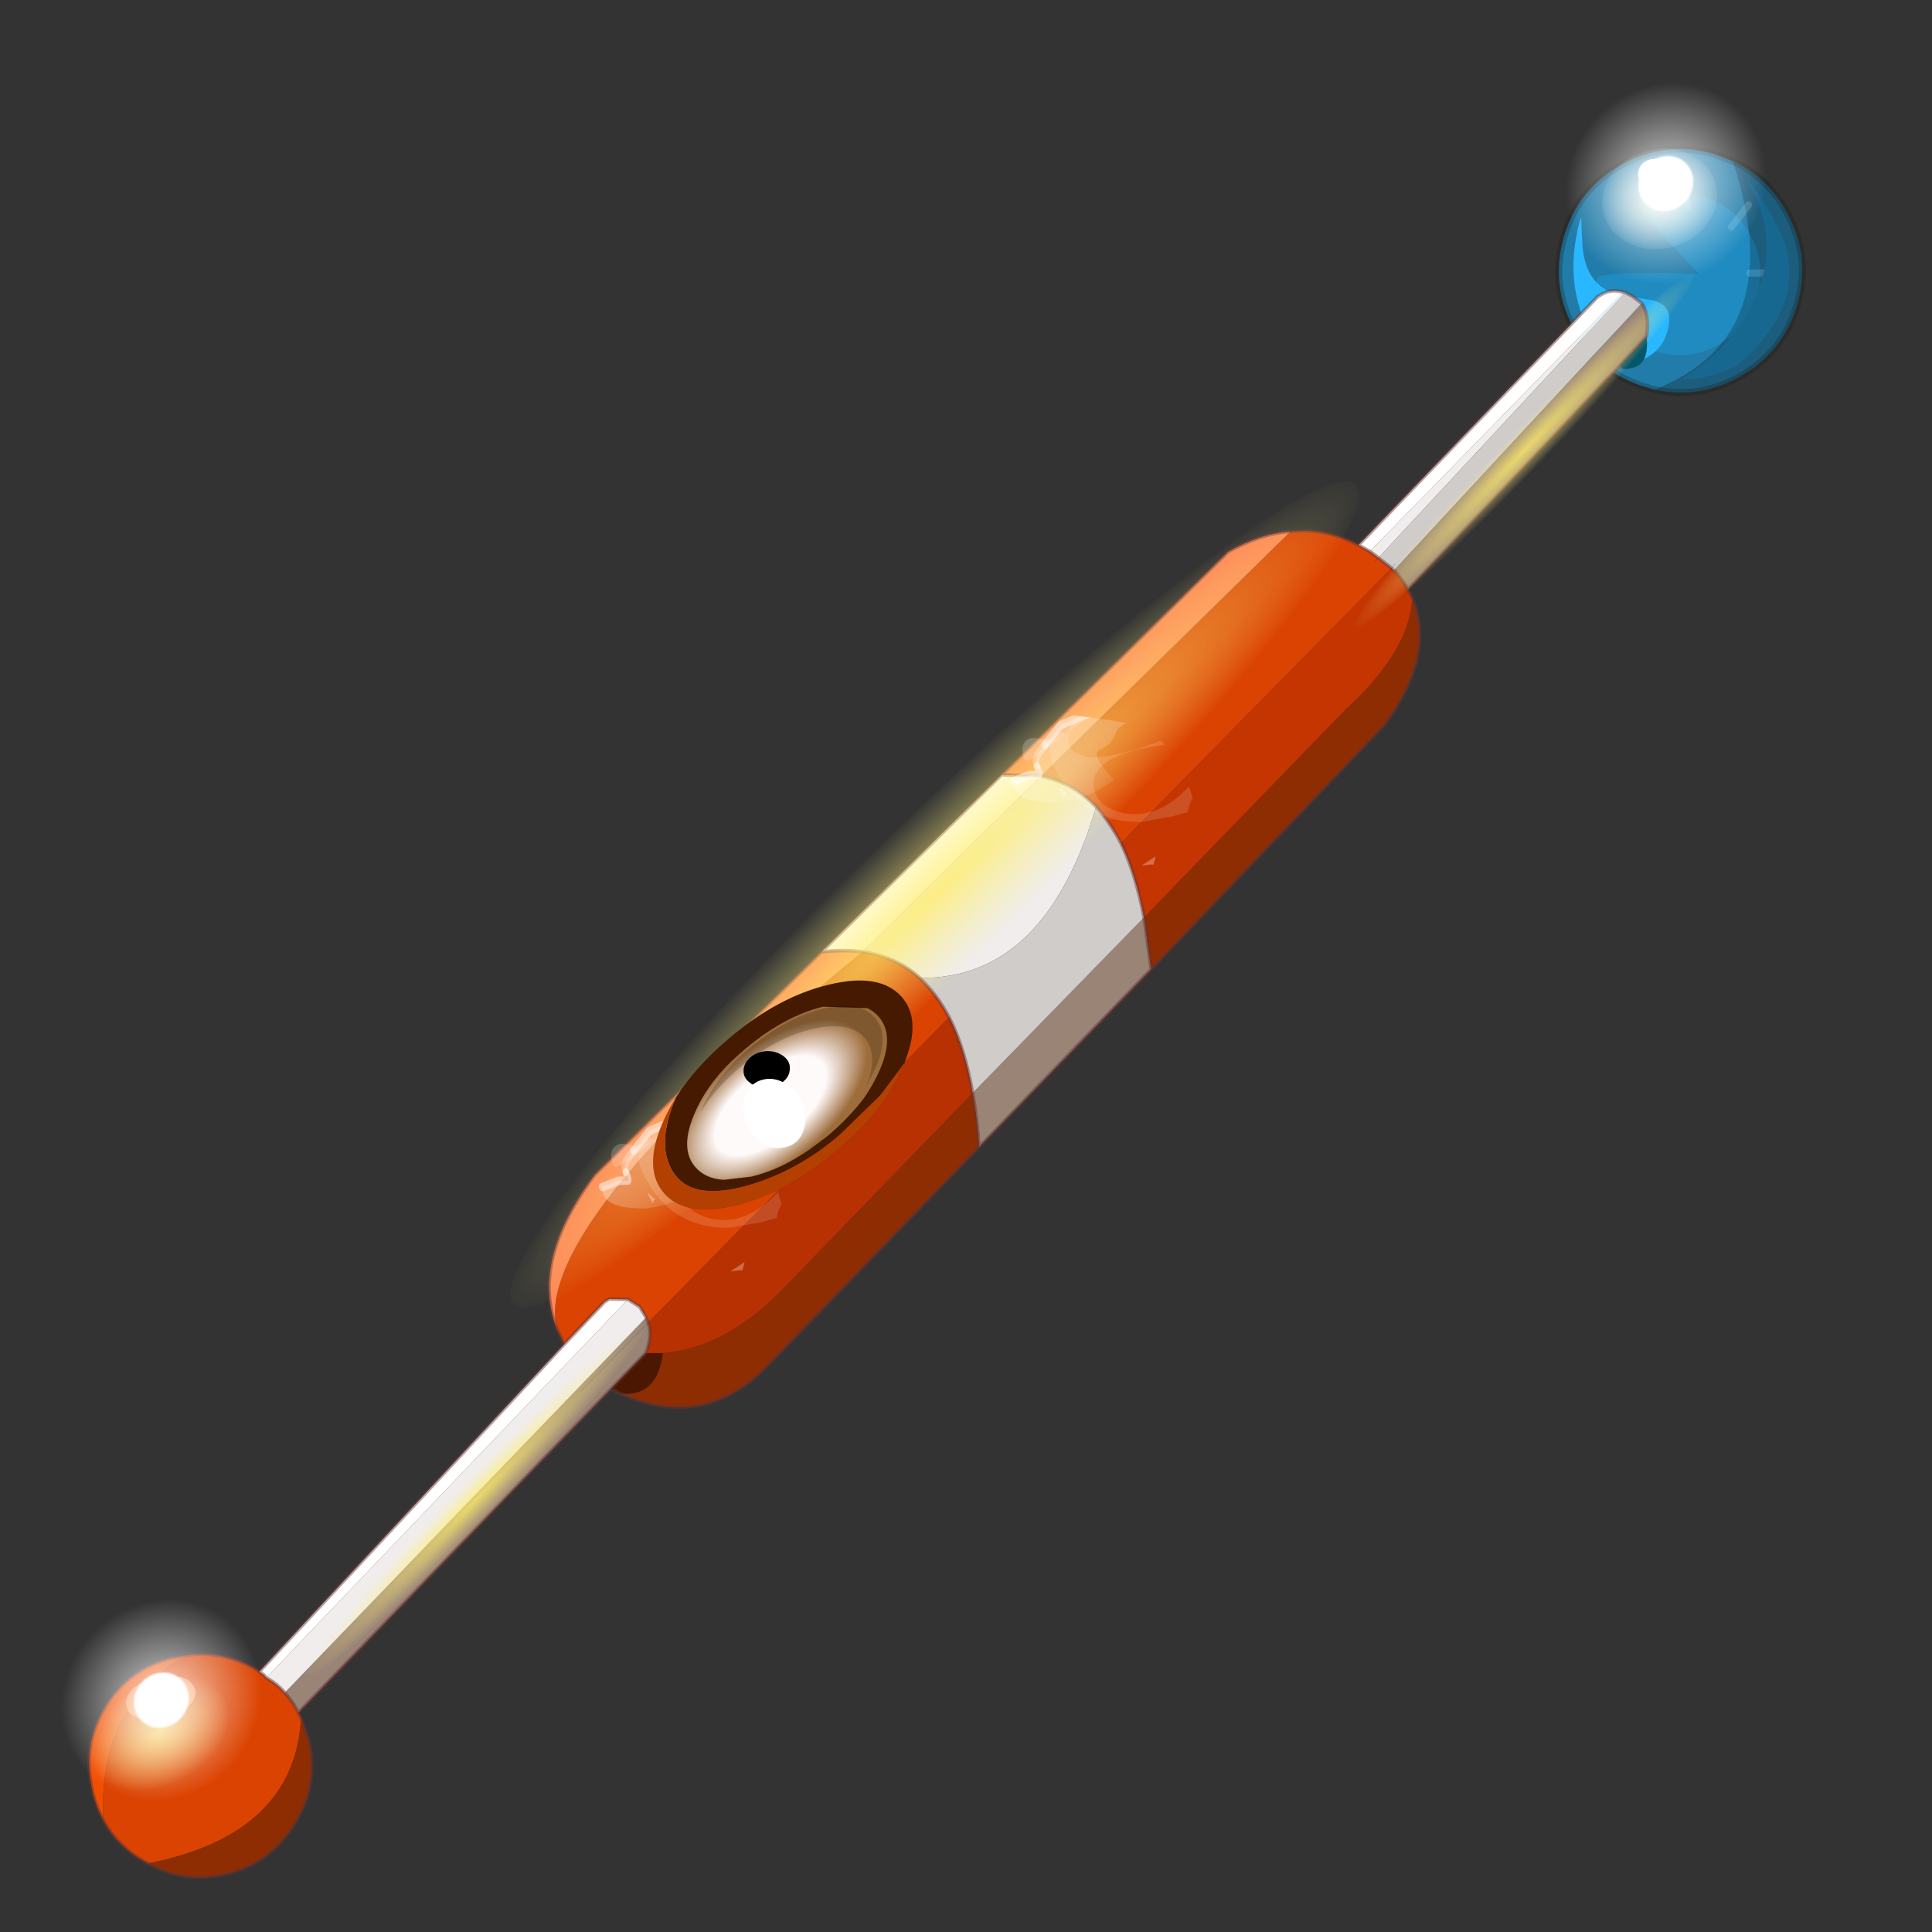 <?xml version="1.0" encoding="UTF-8" standalone="no"?>
<svg xmlns:xlink="http://www.w3.org/1999/xlink" height="440.0px" width="440.0px" xmlns="http://www.w3.org/2000/svg">
  <rect width="100%" height="100%" fill="#333333" stroke="none"/>
  <g transform="matrix(10.0, 0.0, 0.0, 10.0, 0.0, 0.0)">
    <use height="44.0" transform="matrix(1.0, 0.0, 0.0, 1.0, 0.0, 0.0)" width="44.0" xlink:href="#shape0"/>
    <use height="253.55" transform="matrix(0.162, 0.0, 0.0, 0.162, 1.277, 1.72)" width="250.5" xlink:href="#sprite0"/>
  </g>
  <defs>
    <g id="shape0" transform="matrix(1.0, 0.0, 0.0, 1.0, 0.0, 0.0)">
      <path d="M44.0 44.0 L0.0 44.0 0.0 0.0 44.0 0.0 44.0 44.0" fill="#43adca" fill-opacity="0.0" fill-rule="evenodd" stroke="none"/>
    </g>
    <g id="sprite0" transform="matrix(1.0, 0.0, 0.0, 1.0, 9.7, -23.55)">
      <use height="0.1" transform="matrix(1.0, 0.0, 0.0, 1.0, 124.2, 61.15)" width="0.45" xlink:href="#shape1"/>
      <use height="36.9" transform="matrix(0.955, 0.271, -0.271, 0.955, 206.972, 27.865)" width="35.4" xlink:href="#sprite1"/>
      <use height="223.55" transform="matrix(1.0, 0.0, 0.0, 1.0, -5.3, 53.55)" width="219.6" xlink:href="#shape5"/>
      <use height="56.0" transform="matrix(2.115, -2.055, 0.256, 0.264, 47.46, 188.859)" width="56.0" xlink:href="#sprite5"/>
      <use height="56.0" transform="matrix(0.124, 0.222, -0.321, 0.179, 10.366, 245.381)" width="56.0" xlink:href="#sprite5"/>
      <use height="56.0" transform="matrix(0.847, -0.883, 0.071, 0.068, 23.716, 246.502)" width="56.0" xlink:href="#sprite5"/>
      <use height="56.0" transform="matrix(0.847, -0.883, 0.071, 0.068, 171.066, 99.052)" width="56.0" xlink:href="#sprite5"/>
      <use height="42.65" transform="matrix(-0.863, 0.218, 0.29, 1.149, 127.951, 136.753)" width="81.75" xlink:href="#sprite6"/>
      <use height="42.65" transform="matrix(-0.863, 0.218, 0.29, 1.149, 185.751, 79.703)" width="81.75" xlink:href="#sprite6"/>
      <use height="243.3" transform="matrix(1.0, 0.0, 0.0, 1.0, -9.7, 23.55)" width="241.05" xlink:href="#shape11"/>
    </g>
    <g id="shape1" transform="matrix(1.0, 0.0, 0.0, 1.0, -124.2, -61.15)">
      <path d="M124.2 61.2 L124.65 61.15 124.6 61.25 124.2 61.2" fill="#41354d" fill-rule="evenodd" stroke="none"/>
    </g>
    <g id="sprite1" transform="matrix(1.0, 0.0, 0.0, 1.0, 0.5, 0.0)">
      <use height="35.4" transform="matrix(1.0, 0.0, 0.0, 1.0, -0.5, 1.5)" width="35.4" xlink:href="#sprite2"/>
      <use height="20.4" transform="matrix(1.0, 0.0, 0.0, 1.0, 0.95, 0.0)" width="21.25" xlink:href="#sprite3"/>
    </g>
    <g id="sprite2" transform="matrix(1.0, 0.0, 0.0, 1.0, 0.5, 0.5)">
      <use height="35.4" transform="matrix(1.0, 0.0, 0.0, 1.0, -0.5, -0.5)" width="35.4" xlink:href="#shape2"/>
    </g>
    <g id="shape2" transform="matrix(1.0, 0.0, 0.0, 1.0, 0.5, 0.5)">
      <path d="M28.6 17.65 Q28.6 22.45 25.25 25.8 21.9 29.15 17.1 29.15 12.35 29.15 9.0 25.8 5.65 22.45 6.2 21.35 6.7 20.2 19.85 16.9 8.3 10.25 9.0 9.55 12.35 6.2 17.1 6.2 21.9 6.2 25.25 9.55 28.6 12.9 28.6 17.65" fill="#1f8fc7" fill-opacity="0.8" fill-rule="evenodd" stroke="none"/>
      <path d="M20.1 0.25 Q25.35 1.05 29.35 5.05 34.4 10.1 34.4 17.2 34.4 24.3 29.35 29.35 24.7 34.0 18.25 34.4 34.75 21.9 20.1 0.25" fill="#176891" fill-opacity="0.8" fill-rule="evenodd" stroke="none"/>
      <path d="M18.25 34.4 L17.2 34.4 Q10.1 34.4 5.05 29.35 0.0 24.3 0.0 17.2 0.0 10.1 5.05 5.05 10.1 0.0 17.2 0.0 L20.1 0.25 Q34.75 21.9 18.25 34.4" fill="#1f8fc7" fill-opacity="0.8" fill-rule="evenodd" stroke="none"/>
      <path d="M20.1 0.25 Q25.35 1.05 29.35 5.05 34.4 10.1 34.4 17.2 34.4 24.3 29.35 29.35 24.7 34.0 18.25 34.4 L17.2 34.4 Q10.1 34.4 5.05 29.35 0.0 24.3 0.0 17.2 0.0 10.1 5.05 5.05 10.1 0.0 17.2 0.0 L20.1 0.25 Z" fill="none" stroke="#17170c" stroke-linecap="round" stroke-linejoin="round" stroke-opacity="0.251" stroke-width="1.0"/>
      <path d="M15.75 8.25 L14.05 4.55 M22.45 9.25 L23.9 5.6 M26.7 14.85 L29.8 13.9" fill="none" stroke="#abe3ff" stroke-linecap="round" stroke-linejoin="round" stroke-opacity="0.2" stroke-width="1.0"/>
      <path d="M1.55 13.9 L1.65 13.9 Q3.0 18.25 3.65 19.3 5.65 22.9 9.65 22.9 L12.05 22.6 14.55 22.3 Q16.05 22.3 16.75 22.9 17.75 23.75 17.75 26.0 17.75 28.25 16.35 29.9 14.85 31.7 12.55 31.7 9.0 31.7 5.55 27.1 1.55 21.75 1.55 13.9" fill="#29b8ff" fill-rule="evenodd" stroke="none"/>
      <path d="M22.7 2.25 Q26.2 4.5 29.5 8.4 L29.85 8.75 Q35.3 16.15 29.85 25.85 L28.5 28.0 Q24.7 31.25 21.6 31.85 28.1 24.7 28.6 16.4 29.05 8.05 22.7 2.25" fill="#176891" fill-rule="evenodd" stroke="none"/>
    </g>
    <g id="sprite3" transform="matrix(1.0, 0.0, 0.0, 1.0, 0.0, 0.0)">
      <use height="16.4" transform="matrix(0.866, -0.5, 0.43, 0.745, 0.0, 8.2)" width="16.4" xlink:href="#sprite4"/>
      <use height="4.4" transform="matrix(1.0, 0.0, 0.0, 1.0, 6.65, 4.9)" width="4.85" xlink:href="#shape4"/>
    </g>
    <g id="sprite4" transform="matrix(1.0, 0.0, 0.0, 1.0, 0.0, 0.0)">
      <use height="16.4" transform="matrix(1.0, 0.0, 0.0, 1.0, 0.0, 0.0)" width="16.4" xlink:href="#shape3"/>
    </g>
    <g id="shape3" transform="matrix(1.0, 0.0, 0.0, 1.0, 0.0, 0.0)">
      <path d="M14.0 14.0 Q11.6 16.4 8.2 16.4 4.8 16.4 2.4 14.0 0.0 11.6 0.0 8.2 0.0 4.8 2.4 2.4 4.8 0.0 8.2 0.0 11.6 0.0 14.0 2.4 16.4 4.8 16.4 8.2 16.4 11.6 14.0 14.0" fill="url(#gradient0)" fill-rule="evenodd" stroke="none"/>
    </g>
    <radialGradient cx="0" cy="0" gradientTransform="matrix(0.011, 0.0, 0.0, 0.011, 8.2, 8.2)" gradientUnits="userSpaceOnUse" id="gradient0" r="819.2" spreadMethod="pad">
      <stop offset="0.0" stop-color="#f9fede"/>
      <stop offset="1.0" stop-color="#ffffff" stop-opacity="0.0"/>
    </radialGradient>
    <g id="shape4" transform="matrix(1.0, 0.0, 0.0, 1.0, -6.65, -4.9)">
      <path d="M7.35 8.65 Q6.65 8.0 6.65 7.1 6.65 6.2 7.35 5.55 8.05 4.9 9.05 4.9 10.05 4.9 10.75 5.55 11.5 6.2 11.5 7.1 11.5 8.0 10.75 8.65 10.05 9.3 9.05 9.3 8.05 9.3 7.35 8.65" fill="#ffffff" fill-rule="evenodd" stroke="none"/>
    </g>
    <g id="shape5" transform="matrix(1.0, 0.0, 0.0, 1.0, 5.3, -53.55)">
      <path d="M-3.05 268.85 Q-4.0 267.05 -4.55 264.95 L-4.85 263.35 Q-5.75 257.95 -2.9 253.1 0.45 247.5 6.65 246.0 L8.7 245.65 Q6.2 246.95 4.2 248.75 2.2 249.25 1.0 250.4 -0.15 251.65 0.2 252.8 L0.35 253.35 Q-3.5 259.55 -3.05 268.85" fill="#f04f02" fill-rule="evenodd" stroke="none"/>
      <path d="M24.35 253.7 L24.75 254.45 Q23.85 270.85 3.2 274.9 L2.55 274.55 Q-1.15 272.35 -3.05 268.85 -3.5 259.55 0.35 253.35 0.75 254.15 2.05 254.5 3.7 255.05 5.7 254.55 7.65 254.0 8.9 252.8 10.15 251.65 9.85 250.4 9.5 249.25 7.85 248.65 L4.2 248.75 Q6.2 246.95 8.7 245.65 13.9 244.95 18.6 247.7 L18.85 247.95 Q19.55 248.35 19.85 248.8 21.45 249.7 22.45 250.9 23.65 252.2 24.35 253.7 M61.75 201.9 L60.7 199.75 Q57.45 186.55 94.8 154.25 98.9 150.55 103.7 146.75 108.4 147.4 111.7 150.4 114.05 152.6 115.85 155.95 L73.55 198.85 73.25 198.15 72.35 196.65 70.7 195.6 68.05 195.55 67.4 195.95 61.75 201.9 M163.85 87.65 L165.6 87.55 Q169.6 87.55 173.4 89.55 L175.0 90.45 176.2 91.35 178.05 92.8 140.0 131.45 Q138.45 128.5 136.5 126.35 133.25 122.95 128.75 122.05 L163.85 87.65 M175.65 91.85 L176.2 91.35 175.65 91.85 M136.8 126.05 L136.5 126.35 136.8 126.05" fill="#db4302" fill-rule="evenodd" stroke="none"/>
      <path d="M213.2 55.55 Q214.35 57.15 213.9 60.2 L209.9 64.6 208.5 66.05 208.45 66.05 180.35 95.8 Q179.6 94.4 178.45 93.15 L178.35 93.15 213.2 55.55 M144.25 149.2 L120.05 174.2 Q119.8 170.1 119.15 166.6 L143.25 141.9 144.25 149.2 M68.35 208.15 L24.35 253.7 Q23.65 252.2 22.45 250.9 L73.25 198.15 73.55 198.85 Q74.15 200.85 73.2 203.15 L68.35 208.15 M63.95 208.6 L73.55 198.85 63.95 208.6" fill="#9a8476" fill-rule="evenodd" stroke="none"/>
      <path d="M210.6 54.0 L210.9 54.05 176.2 91.35 175.0 90.45 210.6 54.0 M128.75 122.05 Q133.25 122.95 136.5 126.35 129.35 150.7 111.7 150.4 108.4 147.4 103.7 146.75 L128.75 122.05 M70.7 195.6 L72.35 196.65 73.25 198.15 22.45 250.9 Q21.45 249.7 19.85 248.8 L70.7 195.6" fill="#f0edec" fill-rule="evenodd" stroke="none"/>
      <path d="M173.4 89.55 L207.0 54.65 207.5 54.35 Q208.9 53.5 210.6 54.0 L175.0 90.45 173.4 89.55 M18.85 247.95 L61.75 201.9 67.4 195.95 68.05 195.55 70.7 195.6 19.85 248.8 Q19.55 248.35 18.85 247.95 M97.9 146.75 L123.25 121.85 128.75 122.05 103.7 146.75 Q101.05 146.4 97.9 146.75" fill="#ffffff" fill-rule="evenodd" stroke="none"/>
      <path d="M60.7 199.75 Q56.95 190.2 66.05 178.05 L97.9 146.75 Q101.05 146.4 103.7 146.75 98.9 150.55 94.8 154.25 57.45 186.55 60.7 199.75 M123.25 121.85 L155.05 90.5 Q159.55 87.95 163.85 87.65 L128.75 122.05 123.25 121.85 M4.2 248.75 L7.85 248.65 Q9.5 249.25 9.85 250.4 10.15 251.65 8.9 252.8 7.65 254.0 5.7 254.55 3.7 255.05 2.05 254.5 0.75 254.15 0.35 253.35 L0.2 252.8 Q-0.15 251.65 1.0 250.4 2.2 249.25 4.2 248.75" fill="#fe8856" fill-rule="evenodd" stroke="none"/>
      <path d="M180.95 97.0 Q184.3 104.85 177.05 114.85 L144.25 149.2 143.25 141.9 171.8 112.45 171.9 112.4 Q180.6 104.3 180.95 97.0 M120.05 174.2 L89.9 205.35 Q81.1 214.0 69.7 208.85 74.85 209.3 75.6 203.15 L76.2 203.1 Q84.9 202.1 92.75 193.85 L119.15 166.6 Q119.8 170.1 120.05 174.2 M24.75 254.45 L25.3 256.0 25.75 257.3 Q27.3 263.55 24.0 269.05 20.65 274.8 14.35 276.35 8.45 277.85 3.2 274.9 23.85 270.85 24.75 254.45" fill="#8e2c02" fill-rule="evenodd" stroke="none"/>
      <path d="M69.7 208.85 L69.65 208.85 68.35 208.15 73.2 203.15 75.6 203.15 Q74.85 209.3 69.7 208.85" fill="#4b1701" fill-rule="evenodd" stroke="none"/>
      <path d="M213.9 60.2 Q214.3 63.95 212.1 64.6 209.85 65.2 210.35 64.05 L209.9 64.6 213.9 60.2" fill="#055669" fill-rule="evenodd" stroke="none"/>
      <path d="M210.9 54.05 L211.85 54.55 213.2 55.55 178.35 93.15 178.05 92.8 176.2 91.35 210.9 54.05 M178.55 92.25 L178.05 92.8 178.55 92.25 M111.7 150.4 Q129.35 150.7 136.5 126.35 138.45 128.5 140.0 131.45 142.05 135.65 143.25 141.9 L119.15 166.6 Q118.05 160.25 115.85 155.95 114.05 152.6 111.7 150.4" fill="#cfccca" fill-rule="evenodd" stroke="none"/>
      <path d="M73.55 198.85 L115.85 155.95 Q118.05 160.25 119.15 166.6 L92.75 193.85 Q84.9 202.1 76.2 203.1 L75.6 203.15 73.2 203.15 Q74.15 200.85 73.55 198.85" fill="#b83102" fill-rule="evenodd" stroke="none"/>
      <path d="M180.35 95.8 L180.95 97.0 Q180.6 104.3 171.9 112.4 L171.8 112.45 143.25 141.9 Q142.05 135.65 140.0 131.45 L178.05 92.8 178.35 93.15 178.45 93.15 Q179.6 94.4 180.35 95.8" fill="#c43502" fill-rule="evenodd" stroke="none"/>
      <path d="M173.4 89.55 L207.0 54.65 207.5 54.35 Q208.9 53.5 210.6 54.0 L210.9 54.05 211.85 54.55 213.2 55.55 Q214.35 57.15 213.9 60.2 M209.9 64.6 L208.5 66.05 208.45 66.05 180.35 95.8 180.95 97.0 Q184.3 104.85 177.05 114.85 L144.25 149.2 120.05 174.2 89.9 205.35 Q81.1 214.0 69.7 208.85 M69.65 208.85 L68.35 208.15 24.35 253.7 24.75 254.45 25.3 256.0 25.75 257.3 Q27.3 263.55 24.0 269.05 20.65 274.8 14.35 276.35 8.45 277.85 3.2 274.9 L2.55 274.55 Q-1.15 272.35 -3.05 268.85 -4.0 267.05 -4.55 264.95 L-4.85 263.35 Q-5.75 257.95 -2.9 253.1 0.45 247.5 6.65 246.0 L8.7 245.65 Q13.9 244.95 18.6 247.7 L18.85 247.95 61.75 201.9 60.7 199.75 Q56.95 190.2 66.05 178.05 L97.9 146.75 123.25 121.85 155.05 90.5 Q159.55 87.95 163.85 87.65 L165.6 87.55 Q169.6 87.55 173.4 89.55 L175.0 90.45 176.2 91.35 178.05 92.8 178.35 93.15 178.45 93.15 Q179.6 94.4 180.35 95.8 M209.9 64.6 L213.9 60.2 M136.5 126.35 Q133.25 122.95 128.75 122.05 M103.7 146.75 Q108.4 147.4 111.7 150.4 M103.7 146.75 Q101.05 146.4 97.9 146.75 M61.75 201.9 L67.4 195.95 68.05 195.55 70.7 195.6 72.35 196.65 73.25 198.15 73.55 198.85 Q74.15 200.85 73.2 203.15 L68.35 208.15 M115.85 155.95 Q114.05 152.6 111.7 150.4 M119.15 166.6 Q118.05 160.25 115.85 155.95 M143.25 141.9 Q142.05 135.65 140.0 131.45 138.45 128.5 136.5 126.35 M119.15 166.6 Q119.8 170.1 120.05 174.2 M143.25 141.9 L144.25 149.2 M123.25 121.85 L128.75 122.05 M18.85 247.95 Q19.55 248.35 19.85 248.8 21.45 249.7 22.45 250.9 23.65 252.2 24.35 253.7" fill="none" stroke="#663333" stroke-linecap="round" stroke-linejoin="round" stroke-opacity="0.471" stroke-width="0.5"/>
      <path d="M178.05 92.8 L178.55 92.25 M176.2 91.35 L175.65 91.85 M136.5 126.35 L136.8 126.05 M73.55 198.85 L63.95 208.6" fill="none" stroke="#000000" stroke-linecap="round" stroke-linejoin="round" stroke-opacity="0.302" stroke-width="0.05"/>
    </g>
    <g id="sprite5" transform="matrix(1.0, 0.0, 0.0, 1.0, 31.0, 23.85)">
      <use height="56.0" transform="matrix(1.0, 0.0, 0.0, 1.0, -31.0, -23.85)" width="56.0" xlink:href="#shape6"/>
    </g>
    <g id="shape6" transform="matrix(1.0, 0.0, 0.0, 1.0, 31.0, 23.85)">
      <path d="M-3.0 -23.85 Q8.6 -23.85 16.8 -15.65 25.0 -7.45 25.0 4.15 25.0 15.75 16.8 23.95 8.6 32.15 -3.0 32.15 -14.6 32.15 -22.8 23.95 -31.0 15.75 -31.0 4.15 -31.0 -7.45 -22.8 -15.65 -14.6 -23.85 -3.0 -23.85" fill="url(#gradient1)" fill-rule="evenodd" stroke="none"/>
    </g>
    <radialGradient cx="0" cy="0" gradientTransform="matrix(0.035, 0.0, 0.0, 0.035, -3.0, 4.15)" gradientUnits="userSpaceOnUse" id="gradient1" r="819.2" spreadMethod="pad">
      <stop offset="0.0" stop-color="#ffee69" stop-opacity="0.8"/>
      <stop offset="1.0" stop-color="#fef18a" stop-opacity="0.0"/>
    </radialGradient>
    <g id="sprite6" transform="matrix(1.0, 0.0, 0.0, 1.0, 51.3, 13.2)">
      <clipPath id="clipPath0" transform="matrix(1.0, 0.0, 0.0, 1.0, 51.3, 13.2)">
        <use height="42.65" transform="matrix(1.0, 0.0, 0.0, 1.0, -51.3, -13.2)" width="81.75" xlink:href="#shape7"/>
      </clipPath>
      <g clip-path="url(#clipPath0)">
        <use height="25.7" transform="matrix(1.0, 0.0, 0.0, 1.0, -26.8, -12.4)" width="54.15" xlink:href="#shape8"/>
        <use height="27.5" transform="matrix(1.204, 0.0, -0.261, 0.895, -28.039, -6.5)" width="43.7" xlink:href="#sprite7"/>
        <use height="26.5" transform="matrix(1.204, 0.0, 0.0, 1.204, -32.925, -8.787)" width="44.1" xlink:href="#sprite8"/>
      </g>
    </g>
    <g id="shape7" transform="matrix(1.0, 0.0, 0.0, 1.0, 51.3, 13.2)">
      <path d="M-16.15 -10.4 Q-10.05 -7.5 -7.8 -6.25 -6.1 -5.3 -0.5 -3.1 5.3 -0.85 7.55 0.35 12.4 2.95 17.7 4.9 L24.85 7.4 Q27.9 8.55 29.05 9.9 30.45 11.55 30.45 14.6 30.45 19.8 25.8 23.5 18.35 29.45 0.55 29.45 -8.7 29.45 -13.9 27.65 L-20.75 25.05 -27.65 23.8 Q-32.65 22.65 -35.35 20.4 -39.8 16.65 -43.9 14.0 L-48.7 11.0 Q-50.35 9.9 -50.85 8.7 -51.3 7.5 -51.3 4.4 -51.3 -4.0 -44.8 -6.85 -42.25 -7.9 -32.8 -10.55 -23.4 -13.2 -22.25 -13.2 L-16.15 -10.4" fill="#cde19d" fill-opacity="0.224" fill-rule="evenodd" stroke="none"/>
    </g>
    <g id="shape8" transform="matrix(1.0, 0.0, 0.0, 1.0, 26.8, 12.4)">
      <path d="M-25.0 -7.25 L-26.8 -6.5 -25.1 -7.35 -25.0 -7.25" fill="#ffffff" fill-opacity="0.2" fill-rule="evenodd" stroke="none"/>
      <path d="M4.75 -1.65 L6.3 -1.0 7.2 -0.55 Q8.05 -0.2 7.85 0.4 L6.6 2.15 Q5.6 3.3 11.1 3.65 L17.4 4.35 20.65 6.2 21.55 6.75 Q22.9 7.55 22.65 8.45 22.4 9.35 22.7 9.45 L24.1 9.2 26.85 9.45 Q27.9 12.0 20.8 13.2 15.95 13.65 11.35 12.2 14.25 8.5 12.3 8.3 10.3 8.1 9.25 6.85 8.2 5.6 4.1 6.4 L-3.15 6.7 -9.25 5.45 Q-12.15 4.65 -13.3 2.95 -14.5 1.25 -13.15 -0.3 -11.75 -1.85 -20.65 -0.8 -29.6 0.3 -23.4 -2.7 -17.25 -5.75 -22.35 -6.4 L-25.0 -7.25 -25.1 -7.35 Q-23.85 -7.95 -24.45 -8.3 -21.25 -11.3 -16.2 -11.9 L-15.6 -11.9 -14.6 -11.5 Q-14.25 -11.4 -15.1 -11.0 -15.95 -10.65 -15.45 -10.65 L-13.75 -10.75 -12.1 -10.75 Q-11.3 -10.5 -11.85 -9.7 L-12.35 -8.55 -11.15 -8.75 -9.95 -9.15 Q-9.65 -8.75 -8.7 -8.4 -7.35 -7.95 -6.55 -7.15 -5.75 -6.4 -6.35 -5.5 -6.95 -4.65 -5.7 -4.15 -4.45 -3.7 -1.9 -3.4 L1.95 -2.7 4.75 -1.65" fill="url(#gradient2)" fill-rule="evenodd" stroke="none"/>
      <path d="M7.2 -0.55 Q8.05 -0.2 7.85 0.4 M6.6 2.15 Q5.6 3.3 11.1 3.65 M20.65 6.2 L21.55 6.75 Q22.9 7.55 22.65 8.45 M-11.15 -8.75 L-9.95 -9.15 Q-9.65 -8.75 -8.7 -8.4 M-6.55 -7.15 Q-5.75 -6.4 -6.35 -5.5 -6.95 -4.65 -5.7 -4.15 M1.95 -2.7 L4.75 -1.65" fill="none" stroke="#ffffff" stroke-linecap="round" stroke-linejoin="round" stroke-opacity="0.267" stroke-width="1.0"/>
      <path d="M4.75 -1.65 L6.3 -1.0 7.2 -0.55 M7.85 0.4 L6.6 2.15 M11.1 3.65 L17.4 4.35 20.65 6.2 M22.65 8.45 Q22.4 9.35 22.7 9.45 L24.1 9.2 26.85 9.45 M-16.2 -11.9 L-15.6 -11.9 -14.6 -11.5 M-13.75 -10.75 L-12.1 -10.75 M-12.35 -8.55 L-11.15 -8.75 M-5.7 -4.15 Q-4.45 -3.7 -1.9 -3.4 L1.95 -2.7" fill="none" stroke="#ffffff" stroke-linecap="round" stroke-linejoin="round" stroke-opacity="0.498" stroke-width="1.0"/>
      <path d="M-16.6 -5.75 Q-16.6 -5.1 -17.1 -5.1 -18.7 -5.1 -23.85 -7.1 L-23.7 -7.25 -23.65 -7.25 -23.25 -7.35 -21.3 -6.85 Q-20.65 -6.85 -18.6 -7.6 -16.6 -7.6 -16.6 -5.75" fill="#ffffff" fill-opacity="0.2" fill-rule="evenodd" stroke="none"/>
      <path d="M24.35 6.85 Q24.35 7.5 23.85 7.5 22.25 7.5 17.1 5.5 L17.25 5.35 17.3 5.35 17.7 5.25 19.65 5.75 22.35 5.0 Q24.35 5.0 24.35 6.85" fill="#ffffff" fill-opacity="0.2" fill-rule="evenodd" stroke="none"/>
      <path d="M6.4 -0.35 Q6.4 0.3 5.9 0.3 4.3 0.3 -0.85 -1.7 L-0.7 -1.85 -0.65 -1.85 -0.25 -1.95 1.7 -1.45 Q2.35 -1.45 4.4 -2.2 6.4 -2.2 6.4 -0.35" fill="#ffffff" fill-opacity="0.2" fill-rule="evenodd" stroke="none"/>
      <path d="M-6.7 -6.95 Q-6.7 -6.3 -7.2 -6.3 -8.8 -6.3 -13.95 -8.3 L-13.8 -8.45 -13.75 -8.45 -13.35 -8.55 -11.4 -8.05 Q-10.75 -8.05 -8.7 -8.8 -6.7 -8.8 -6.7 -6.95" fill="#ffffff" fill-opacity="0.2" fill-rule="evenodd" stroke="none"/>
      <path d="M9.65 0.35 Q9.65 1.0 9.15 1.0 7.55 1.0 2.4 -1.0 L2.55 -1.15 2.6 -1.15 3.0 -1.25 4.95 -0.75 Q5.6 -0.75 7.65 -1.5 9.65 -1.5 9.65 0.35" fill="#ffffff" fill-opacity="0.2" fill-rule="evenodd" stroke="none"/>
    </g>
    <linearGradient gradientTransform="matrix(-0.003, 0.006, -0.014, -0.007, -1.85, 1.2)" gradientUnits="userSpaceOnUse" id="gradient2" spreadMethod="pad" x1="-819.2" x2="819.2">
      <stop offset="0.0" stop-color="#ffffff" stop-opacity="0.29"/>
      <stop offset="1.0" stop-color="#ffffff" stop-opacity="0.071"/>
    </linearGradient>
    <g id="sprite7" transform="matrix(1.0, 0.0, 0.0, 1.0, 10.55, 21.85)">
      <use height="27.5" transform="matrix(1.0, 0.0, 0.0, 1.0, -10.55, -21.85)" width="43.7" xlink:href="#shape9"/>
    </g>
    <g id="shape9" transform="matrix(1.0, 0.0, 0.0, 1.0, 10.55, 21.85)">
      <path d="M8.2 -17.25 Q10.7 -14.7 11.55 -14.3 14.1 -13.0 20.5 -12.0 L25.1 -11.3 27.7 -10.1 Q29.15 -8.7 30.7 -8.1 33.8 -7.95 33.0 -2.0 32.15 3.8 26.0 5.35 L22.55 5.6 22.3 5.65 19.75 5.6 Q18.85 3.85 15.65 2.25 L15.6 2.2 12.15 0.95 10.85 0.1 Q9.95 -0.65 7.15 -0.35 L2.05 0.35 1.9 0.25 1.7 0.2 1.55 0.2 1.4 0.2 4.6 -1.15 4.55 -1.15 5.4 -1.05 5.5 -1.05 3.45 -1.55 3.4 -1.55 3.0 -1.6 2.85 -1.65 1.55 -1.8 -3.35 -2.7 -4.7 -4.75 -5.2 -5.9 -5.25 -6.8 Q-5.2 -7.7 -6.0 -8.1 -7.9 -9.05 -9.5 -8.85 L-10.45 -10.5 Q-9.9 -10.9 -9.8 -11.4 -9.75 -11.8 -10.05 -12.1 L-10.15 -12.15 -10.55 -12.2 -10.45 -12.25 -10.4 -12.35 -10.4 -12.45 Q-7.65 -12.85 -6.2 -13.7 -4.55 -14.65 -4.4 -16.35 -4.35 -16.9 -7.4 -18.25 -4.1 -16.95 -1.85 -16.85 L-0.1 -17.0 Q-1.45 -16.55 -2.45 -15.95 -5.25 -14.35 -1.9 -12.35 L-2.5 -12.4 -2.5 -12.45 Q-5.45 -12.7 -7.7 -11.35 -10.1 -9.95 -8.15 -9.0 L-3.85 -8.8 Q-1.95 -9.25 -0.5 -10.1 L-0.25 -10.25 Q0.4 -9.85 1.4 -9.8 L-0.4 -9.1 7.05 -11.15 7.1 -11.15 7.25 -11.2 Q8.35 -11.3 8.9 -11.6 L9.0 -11.65 Q10.85 -15.6 5.35 -18.45 4.0 -19.15 3.65 -19.15 L3.6 -19.15 1.0 -19.5 -0.15 -19.7 -0.45 -20.05 -2.2 -21.2 -6.1 -21.6 Q0.6 -22.4 4.45 -20.45 5.8 -19.75 8.2 -17.25 M7.0 -0.95 L8.85 -1.45 12.85 -2.75 Q13.4 -3.0 12.95 -4.25 L12.5 -5.35 Q11.35 -7.65 9.45 -8.65 7.25 -9.8 0.6 -9.15 L-0.65 -9.0 -1.25 -8.65 Q-2.5 -7.95 -2.9 -7.0 L-3.15 -6.0 Q-3.25 -4.35 -0.9 -3.15 0.1 -2.6 1.65 -2.2 L5.7 -1.4 5.7 -1.05 6.75 -0.95 7.0 -0.95 M16.35 -11.8 Q15.5 -12.3 13.85 -12.25 L11.75 -12.05 11.2 -11.85 11.05 -11.75 11.05 -11.6 11.2 -11.5 Q10.45 -10.4 12.25 -7.9 13.7 -5.9 14.8 -5.1 L15.2 -4.85 15.35 -4.8 21.15 -4.2 Q27.0 -3.85 28.75 -4.9 30.3 -5.85 30.0 -7.15 29.7 -8.2 28.65 -8.75 L28.55 -8.8 Q27.2 -9.5 25.5 -9.75 L22.45 -9.85 18.45 -10.05 16.35 -11.8 M16.1 -3.25 L16.05 -3.2 15.2 -2.3 15.15 -2.2 Q15.05 -1.7 15.3 -1.05 15.35 -0.8 15.55 -0.5 L15.75 -0.15 15.8 0.0 Q16.85 1.75 19.05 2.85 24.35 5.55 27.8 3.5 30.05 2.15 29.75 0.0 29.45 -2.05 27.3 -3.15 25.0 -4.3 20.5 -4.0 L20.1 -3.95 Q16.75 -3.7 16.1 -3.25" fill="#ffffff" fill-opacity="0.137" fill-rule="evenodd" stroke="none"/>
    </g>
    <g id="sprite8" transform="matrix(1.0, 0.0, 0.0, 1.0, 12.4, 21.3)">
      <use height="26.5" transform="matrix(1.0, 0.0, 0.0, 1.0, -12.4, -21.3)" width="44.1" xlink:href="#shape10"/>
    </g>
    <g id="shape10" transform="matrix(1.0, 0.0, 0.0, 1.0, 12.4, 21.3)">
      <path d="M14.2 -12.75 L13.85 -12.75 11.65 -12.5 11.0 -12.3 10.65 -12.0 10.6 -11.95 10.55 -11.8 9.95 -11.3 Q9.2 -10.8 9.6 -9.7 L9.75 -9.4 5.6 -10.1 7.2 -10.65 7.25 -10.7 8.05 -10.8 9.1 -11.1 9.4 -11.4 9.45 -11.45 Q10.4 -13.4 9.75 -15.05 L11.3 -13.85 Q12.4 -13.3 14.2 -12.75 M3.7 -19.65 L3.65 -19.65 1.1 -20.0 0.1 -20.2 -0.1 -20.4 -1.4 -21.3 Q1.9 -21.15 4.2 -20.0 L6.1 -18.6 5.55 -18.9 3.7 -19.65 M2.05 -4.35 L2.2 -4.35 5.0 -3.65 6.9 -2.9 4.9 -3.15 -0.15 -4.15 -0.25 -4.2 -1.0 -4.4 -1.05 -4.4 -4.4 -4.85 -5.5 -7.1 -5.9 -8.05 -4.5 -8.85 -4.65 -8.45 -4.6 -8.45 Q-5.15 -6.5 -2.85 -5.35 L-2.35 -5.1 -0.25 -4.65 -0.1 -4.65 1.55 -4.45 1.7 -4.4 1.65 -4.4 1.8 -4.35 1.7 -4.4 2.05 -4.35 2.0 -4.35 1.8 -4.2 1.75 -4.2 1.8 -4.2 2.2 -4.35 2.05 -4.35 M4.6 -0.65 L4.65 -0.65 5.05 -0.6 2.65 -0.25 2.85 -0.55 4.6 -0.65 M7.3 -3.45 L7.55 -3.5 11.65 -4.8 11.7 -4.8 Q12.5 -5.2 12.25 -6.5 L12.0 -7.75 12.5 -7.45 13.55 -6.9 13.6 -6.85 13.85 -6.8 15.6 -6.6 14.4 -6.2 14.25 -6.1 14.2 -6.05 13.4 -5.15 13.2 -4.8 Q13.1 -4.15 13.35 -3.4 L13.35 -3.35 13.65 -2.75 13.75 -2.55 Q12.6 -3.7 11.2 -2.8 10.35 -2.3 9.75 -2.8 L9.7 -2.8 Q9.0 -3.4 7.3 -3.45 M16.7 -12.15 L20.4 -11.5 24.95 -10.8 25.5 -10.55 22.45 -10.35 18.7 -10.5 16.7 -12.15 M31.65 -4.4 L31.4 -3.4 30.85 -3.75 31.15 -3.95 31.7 -4.6 31.65 -4.4 M23.65 5.0 L22.55 5.1 22.5 5.1 22.1 5.2 21.55 4.45 23.65 5.0 M-10.5 -20.35 L-8.6 -20.7 -12.4 -19.2 -10.5 -20.35 M-3.3 -0.45 L-5.9 0.8 Q-4.8 0.05 -4.45 -0.5 L-3.3 -0.45" fill="#ffffff" fill-opacity="0.298" fill-rule="evenodd" stroke="none"/>
    </g>
    <g id="shape11" transform="matrix(1.0, 0.0, 0.0, 1.0, 9.7, -23.55)">
      <path d="M19.75 249.3 Q20.5 255.65 16.6 260.75 12.65 265.85 6.55 266.65 0.55 267.65 -4.3 264.05 -9.05 260.4 -9.65 254.15 -10.2 248.25 -6.3 243.15 -2.35 238.05 3.55 236.9 9.65 236.1 14.4 239.75 19.3 243.35 19.75 249.3" fill="url(#gradient3)" fill-rule="evenodd" stroke="none"/>
      <path d="M231.25 36.1 Q232.0 42.45 228.1 47.55 224.15 52.65 218.05 53.45 212.05 54.45 207.2 50.85 202.45 47.2 201.85 40.95 201.3 35.05 205.2 29.95 209.15 24.85 215.05 23.7 221.15 22.9 225.9 26.55 230.8 30.15 231.25 36.1" fill="url(#gradient4)" fill-rule="evenodd" stroke="none"/>
      <path d="M109.55 162.45 L109.4 162.75 109.35 162.7 109.55 162.45" fill="#f7dc91" fill-rule="evenodd" stroke="none"/>
      <path d="M77.4 167.3 Q80.2 162.85 85.1 158.75 91.95 153.0 99.0 151.35 106.0 149.65 109.1 153.0 111.75 155.9 110.0 161.15 L109.55 162.45 109.35 162.7 106.15 166.95 100.65 172.3 Q94.6 177.65 87.15 179.7 79.65 181.7 77.1 177.8 74.55 173.9 77.4 167.3" fill="#451a00" fill-rule="evenodd" stroke="none"/>
      <path d="M109.4 162.75 Q108.45 165.05 107.0 167.25 104.3 171.2 99.8 174.9 92.95 180.65 85.95 182.35 78.9 184.1 75.85 180.75 72.8 177.35 75.5 170.95 76.3 169.1 77.4 167.3 74.55 173.9 77.1 177.8 79.65 181.7 87.15 179.7 94.6 177.65 100.65 172.3 L106.15 166.95 109.35 162.7 109.4 162.75" fill="#b34000" fill-rule="evenodd" stroke="none"/>
      <path d="M109.4 162.75 Q108.45 165.05 107.0 167.25 104.3 171.2 99.8 174.9 92.95 180.65 85.95 182.35 78.9 184.1 75.85 180.75 72.8 177.35 75.5 170.95 76.3 169.1 77.4 167.3 80.2 162.85 85.1 158.75 91.95 153.0 99.0 151.35 106.0 149.65 109.1 153.0 111.75 155.9 110.0 161.15 L109.55 162.45 109.4 162.75 Z" fill="none" stroke="#000000" stroke-linecap="round" stroke-linejoin="round" stroke-opacity="0.153" stroke-width="0.05"/>
      <path d="M87.4 160.2 Q92.7 155.8 98.1 154.45 L104.3 154.65 104.35 154.65 Q105.2 155.05 105.85 155.75 108.25 158.35 106.15 163.25 105.25 165.35 103.85 167.35 101.8 170.05 98.75 172.65 L96.35 174.45 Q92.25 177.35 88.05 178.35 L84.15 178.8 Q81.65 178.65 80.25 177.1 77.9 174.55 80.0 169.6 81.6 165.7 85.15 162.2 86.2 161.2 87.4 160.2 M83.95 178.6 L84.15 178.8 83.95 178.6" fill="url(#gradient5)" fill-rule="evenodd" stroke="none"/>
      <path d="M87.4 160.2 Q92.7 155.8 98.1 154.45 L104.3 154.65 104.35 154.65 Q105.2 155.05 105.85 155.75 108.25 158.35 106.15 163.25 105.25 165.35 103.85 167.35 101.8 170.05 98.75 172.65 L96.35 174.45 Q92.25 177.35 88.05 178.35 L84.15 178.8 Q81.65 178.65 80.25 177.1 77.9 174.55 80.0 169.6 81.6 165.7 85.15 162.2 86.2 161.2 87.4 160.2 M84.15 178.8 L83.95 178.6" fill="none" stroke="#000000" stroke-linecap="round" stroke-linejoin="round" stroke-opacity="0.153" stroke-width="0.05"/>
      <path d="M87.95 161.55 Q88.9 160.75 90.3 160.7 91.6 160.7 92.55 161.4 93.5 162.1 93.45 163.15 93.45 164.25 92.5 165.0 91.5 165.8 90.15 165.85 88.8 165.9 87.85 165.15 86.9 164.45 86.95 163.4 87.0 162.35 87.95 161.55" fill="#000000" fill-rule="evenodd" stroke="none"/>
      <path d="M87.95 161.55 Q88.9 160.75 90.3 160.7 91.6 160.7 92.55 161.4 93.5 162.1 93.45 163.15 93.45 164.25 92.5 165.0 91.5 165.8 90.15 165.85 88.8 165.9 87.85 165.15 86.9 164.45 86.95 163.4 87.0 162.35 87.95 161.55 Z" fill="none" stroke="#000000" stroke-linecap="round" stroke-linejoin="round" stroke-opacity="0.153" stroke-width="0.05"/>
      <path d="M81.05 168.9 Q83.0 164.3 88.0 160.1 93.0 156.0 98.05 154.75 103.15 153.5 105.35 155.95 107.55 158.35 105.55 163.0 L104.2 165.6 Q106.0 161.15 103.9 158.75 101.65 156.4 96.6 157.6 91.5 158.8 86.55 162.9 83.0 165.9 81.0 169.1 L81.05 168.9" fill="#000000" fill-opacity="0.192" fill-rule="evenodd" stroke="none"/>
      <path d="M87.15 170.45 Q86.5 168.45 87.25 166.8 88.0 165.1 89.7 164.7 91.4 164.3 93.05 165.4 94.75 166.45 95.35 168.45 96.0 170.4 95.25 172.15 94.55 173.85 92.8 174.2 91.1 174.65 89.45 173.55 87.8 172.45 87.15 170.45" fill="#ffffff" fill-rule="evenodd" stroke="none"/>
    </g>
    <radialGradient cx="0" cy="0" gradientTransform="matrix(0.014, 0.011, -0.012, 0.015, 5.1, 251.95)" gradientUnits="userSpaceOnUse" id="gradient3" r="819.2" spreadMethod="pad">
      <stop offset="0.0" stop-color="#ffffff"/>
      <stop offset="0.243" stop-color="#ffffff"/>
      <stop offset="0.267" stop-color="#ffffff" stop-opacity="0.561"/>
      <stop offset="0.933" stop-color="#ffffff" stop-opacity="0.0"/>
    </radialGradient>
    <radialGradient cx="0" cy="0" gradientTransform="matrix(0.014, 0.011, -0.012, 0.015, 216.6, 38.75)" gradientUnits="userSpaceOnUse" id="gradient4" r="819.2" spreadMethod="pad">
      <stop offset="0.0" stop-color="#ffffff"/>
      <stop offset="0.243" stop-color="#ffffff"/>
      <stop offset="0.267" stop-color="#ffffff" stop-opacity="0.561"/>
      <stop offset="0.933" stop-color="#ffffff" stop-opacity="0.0"/>
    </radialGradient>
    <radialGradient cx="0" cy="0" gradientTransform="matrix(-0.007, -0.007, 0.015, -0.013, 90.75, 168.35)" gradientUnits="userSpaceOnUse" id="gradient5" r="819.2" spreadMethod="pad">
      <stop offset="0.573" stop-color="#fffafa"/>
      <stop offset="1.0" stop-color="#9e6d3c"/>
    </radialGradient>
  </defs>
</svg>

